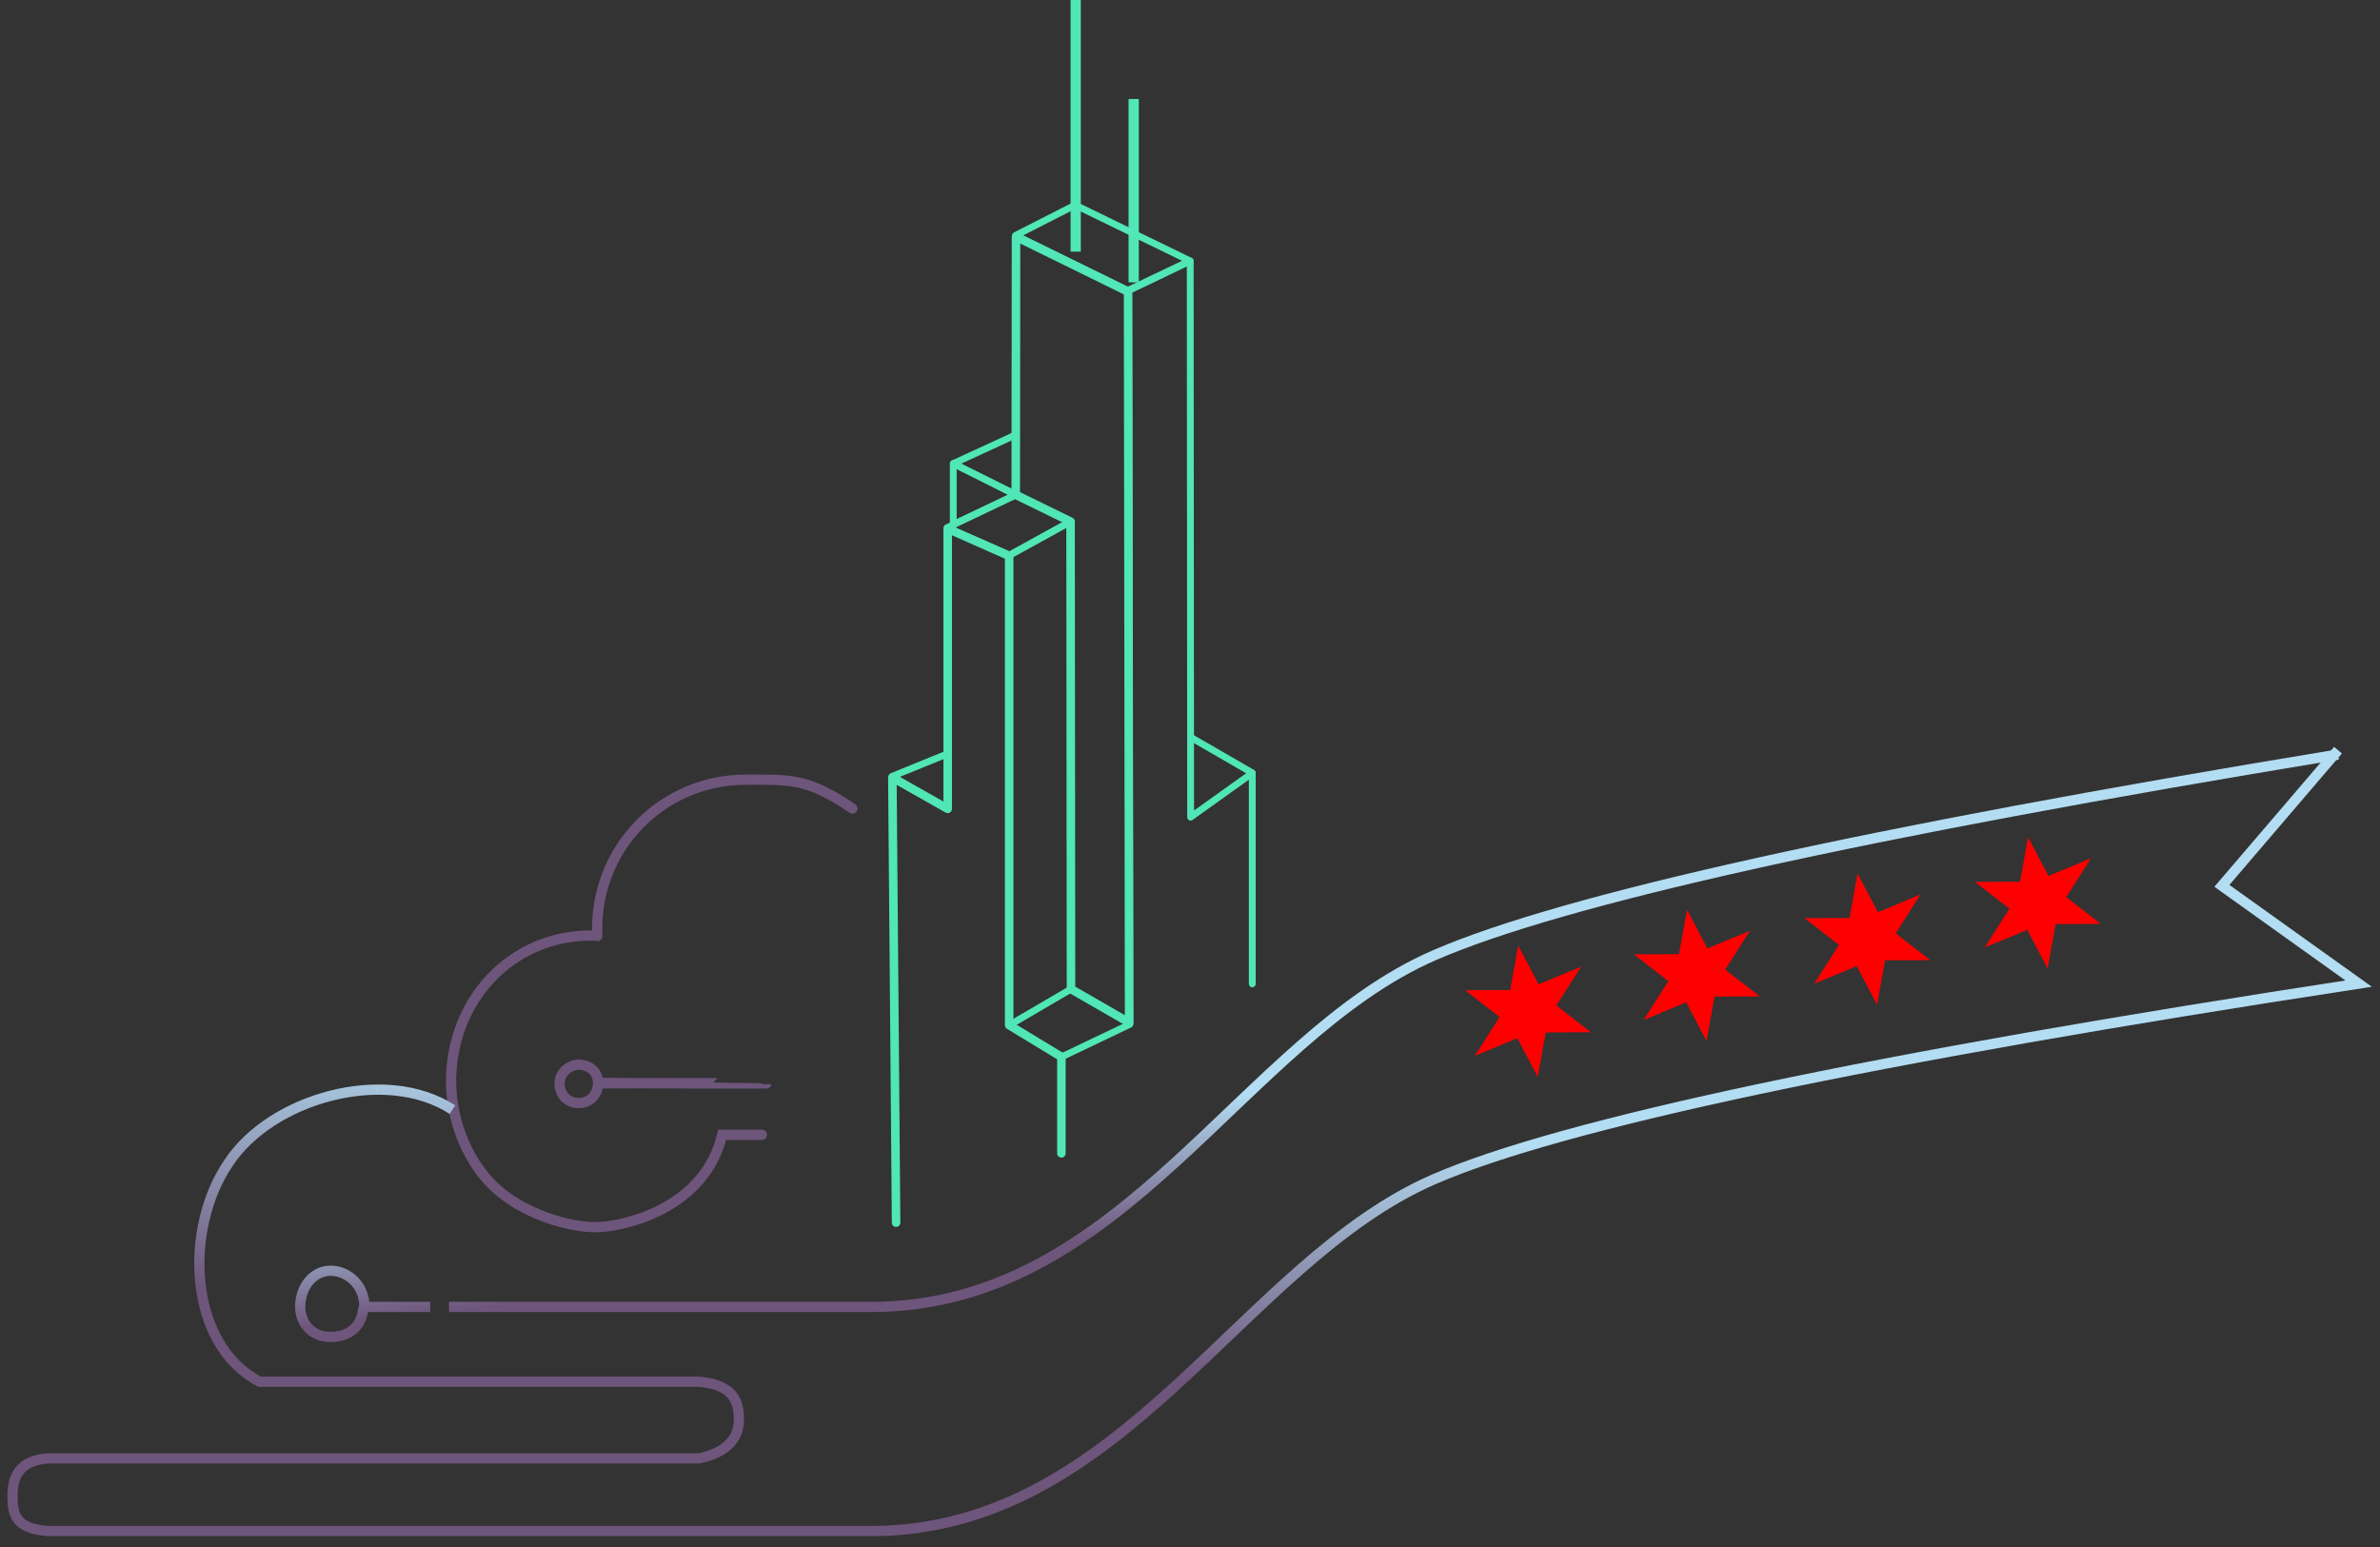 <?xml version="1.0" encoding="UTF-8"?>
<svg width="1395px" height="907px" viewBox="0 0 1395 907" version="1.1" xmlns="http://www.w3.org/2000/svg" xmlns:xlink="http://www.w3.org/1999/xlink">
    <rect x="0" y="0" width="1395" height="907" fill="#333333" stroke="none"/>
    <!-- Generator: Sketch 48.2 (47327) - http://www.bohemiancoding.com/sketch -->
    <title>Artboard</title>
    <desc>Created with Sketch.</desc>
    <defs>
        <linearGradient x1="46.056%" y1="74.678%" x2="68.874%" y2="55.866%" id="linearGradient-1">
            <stop stop-color="#6E557B" offset="0%"></stop>
            <stop stop-color="#B3DDF2" offset="100%"></stop>
        </linearGradient>
        <linearGradient x1="42.644%" y1="80.716%" x2="59.199%" y2="50%" id="linearGradient-2">
            <stop stop-color="#6E557B" offset="0%"></stop>
            <stop stop-color="#B3DDF2" offset="100%"></stop>
        </linearGradient>
        <linearGradient x1="50%" y1="0%" x2="50%" y2="100%" id="linearGradient-3">
            <stop stop-color="#FFFFFF" stop-opacity="0.5" offset="0%"></stop>
            <stop stop-color="#000000" stop-opacity="0.5" offset="100%"></stop>
        </linearGradient>
    </defs>
    <g id="Page-1" stroke="none" stroke-width="1" fill="none" fill-rule="evenodd">
        <g id="Artboard">
            <g id="Group" transform="translate(-31, 414)" stroke-width="6">
                <path d="M392.801,305.299 C441.126,307.587 478.69,269.374 478.69,219.945 C478.69,198.983 470.247,174.461 453.392,158.196 C436.538,141.932 407.955,133.794 391.19,134.588 C374.426,135.382 328.598,147.247 319.202,189.976 C297.725,190.351 290.764,190.472 298.32,190.34" id="Oval" stroke="#6E557B" transform="translate(387.03, 219.966) rotate(181) translate(-387.03, -219.966) "></path>
                <path d="M530.61,59.903 C504.41,41.957 493.934,43 468.062,43 C418.632,43 378.806,83.961 381.094,134.52" id="Oval" stroke="#6E557B" stroke-linecap="round" stroke-linejoin="round"></path>
                <path d="M314.449,154.907 C280.574,122.326 211.4,128.016 179.634,160.592 C146.619,193.169 135.915,260.35 173.122,289.914 C255.789,305.983 309.094,316.344 425.771,339.024 C445.703,344.606 446.579,355.203 444.601,365.382 C442.622,375.561 434.428,383.056 417.202,383.106 C391.163,378.045 361.356,372.251 327.782,365.725 C229.344,346.59 134.396,328.134 42.938,310.357 C25.637,308.259 20.242,317.192 18.109,328.169 C15.975,339.146 16.545,347.263 34.805,352.196 C115.264,367.836 201.127,384.526 292.393,402.266 C339.406,411.404 411.298,425.379 508.069,444.189 C653.225,472.405 751.138,331.415 871.264,304.793 C951.348,287.045 1136.03,283.981 1425.31,295.6 L1357.569,224.051 L1439.554,158.973" id="Oval" stroke="url(#linearGradient-1)" transform="translate(728.4, 290.516) rotate(-11) translate(-728.4, -290.516) "></path>
                <path d="M230.105,241.742 C232.585,228.986 224.323,219.004 214.66,217.125 C204.998,215.247 195.447,222.606 193.125,234.554 C191.553,242.637 195.297,252.9 207.255,255.224 C214.853,256.701 224.85,255.34 229.081,243.185 C229.189,242.872 229.531,242.391 230.105,241.742 C327.785,260.729 425.01,279.628 521.781,298.438 C666.937,326.653 764.85,185.664 884.975,159.042 C965.059,141.294 1145.865,136.487 1427.393,144.621" id="Oval" stroke="url(#linearGradient-2)" stroke-dasharray="159,11,4000,27" transform="translate(810.089, 221.469) rotate(-11) translate(-810.089, -221.469) "></path>
                <path d="M480.167,221.017 C480.167,221.099 436.585,220.69 381.527,221.017 C381.527,226.937 377.223,232.513 370.384,232.513 C363.544,232.513 359,227.699 359,221.017 C359,214.335 365.167,210 370.384,210 C374.399,210 381.527,212.623 381.527,220.69 C423.047,221.257 480.167,220.935 480.167,221.017 Z" id="Path-8" stroke="#6E557B" stroke-linecap="round" stroke-linejoin="round"></path>
            </g>
            <g id="buildin" transform="translate(522, 2)" stroke="#50E6B6">
                <path d="M1,453 L33,440" id="terrace-mid-right" stroke-width="4" stroke-linecap="round" stroke-linejoin="round"></path>
                <polygon id="Path-4" stroke-width="4" stroke-linecap="round" stroke-linejoin="round" points="69.623 323.498 69.623 598.849 105.753 577.74 105.753 303.542"></polygon>
                <path d="M176.5,430.5 L212,451" id="terrace-mid-left" stroke-width="4" stroke-linecap="round" stroke-linejoin="round"></path>
                <polygon id="terrace-center-bottom" stroke-width="3" fill="url(#linearGradient-3)" stroke-linecap="round" stroke-linejoin="round" points="105.753 577.74 70.705 598.693 105.753 577.74 139.826 597.36"></polygon>
                <polygon id="Path-3" stroke-width="4" stroke-linecap="round" stroke-linejoin="round" points="36.732 269.686 36.732 305.419 73.534 287.928"></polygon>
                <polygon id="Path-2" stroke-width="4" stroke-linecap="round" stroke-linejoin="round" points="105.565 303.72 69.718 323.381 33.133 307.314 73.362 288.121 36.823 269.699 73.362 252.861 73.362 288.011"></polygon>
                <polyline id="left-main" stroke-width="5" stroke-linecap="round" stroke-linejoin="round" points="100.126 674.017 100.126 617.472 69.518 598.894 69.518 323.851 33.472 307.895 33.472 472.093 1.043 453.729 3.229 714.64"></polyline>
                <polygon id="inner-center" stroke-width="5" stroke-linecap="round" stroke-linejoin="round" points="73.534 136.756 73.362 288.011 105.492 303.715 105.753 577.74 139.826 597.36 139.21 169"></polygon>
                <path d="M108.5,0.5 L108.5,142.5" id="Line" stroke-width="6" stroke-linecap="square"></path>
                <path d="M142.5,59 L142.5,160.5" id="Line" stroke-width="6" stroke-linecap="square"></path>
            </g>
            <g id="roof" transform="translate(595, 120)" stroke="#51E7B6" stroke-linecap="round" stroke-linejoin="round" stroke-width="4">
                <polygon id="Path-5" points="0.272 17.991 35.224 0.179 102.48 32.911 66.015 50.248"></polygon>
            </g>
            <g id="Group-2" transform="translate(1045, 561) rotate(-12) translate(-1045, -561) translate(840, 512)" fill="#FF0000">
                <polygon id="Star" transform="translate(153.416, 48.981) scale(-1, -1) rotate(-28) translate(-153.416, -48.981) " points="153.416 65.194 133.082 82.106 138.487 57.087 112.748 48.981 138.487 40.874 133.082 15.855 153.416 32.767 173.75 15.855 168.345 40.874 194.084 48.981 168.345 57.087 173.75 82.106"></polygon>
                <polygon id="Star" transform="translate(52.267, 48.981) scale(-1, -1) rotate(-28) translate(-52.267, -48.981) " points="52.267 65.194 31.933 82.106 37.338 57.087 11.599 48.981 37.338 40.874 31.933 15.855 52.267 32.767 72.601 15.855 67.196 40.874 92.935 48.981 67.196 57.087 72.601 82.106"></polygon>
                <polygon id="Star" transform="translate(357.8, 48.981) scale(-1, -1) rotate(-28) translate(-357.8, -48.981) " points="357.8 65.194 337.466 82.106 342.871 57.087 317.132 48.981 342.871 40.874 337.466 15.855 357.8 32.767 378.134 15.855 372.729 40.874 398.468 48.981 372.729 57.087 378.134 82.106"></polygon>
                <polygon id="Star" transform="translate(255.608, 48.981) scale(-1, -1) rotate(-28) translate(-255.608, -48.981) " points="255.608 65.194 235.274 82.106 240.679 57.087 214.94 48.981 240.679 40.874 235.274 15.855 255.608 32.767 275.942 15.855 270.537 40.874 296.276 48.981 270.537 57.087 275.942 82.106"></polygon>
            </g>
            <polyline id="Path-6" stroke="#50E6B6" stroke-width="4" stroke-linecap="round" stroke-linejoin="round" points="734 576.681 734 453.117 697.869 478.961 697.634 153 661.51 170.353 662.275 600.359 622 619.595 622 676"></polyline>
        </g>
    </g>
</svg>